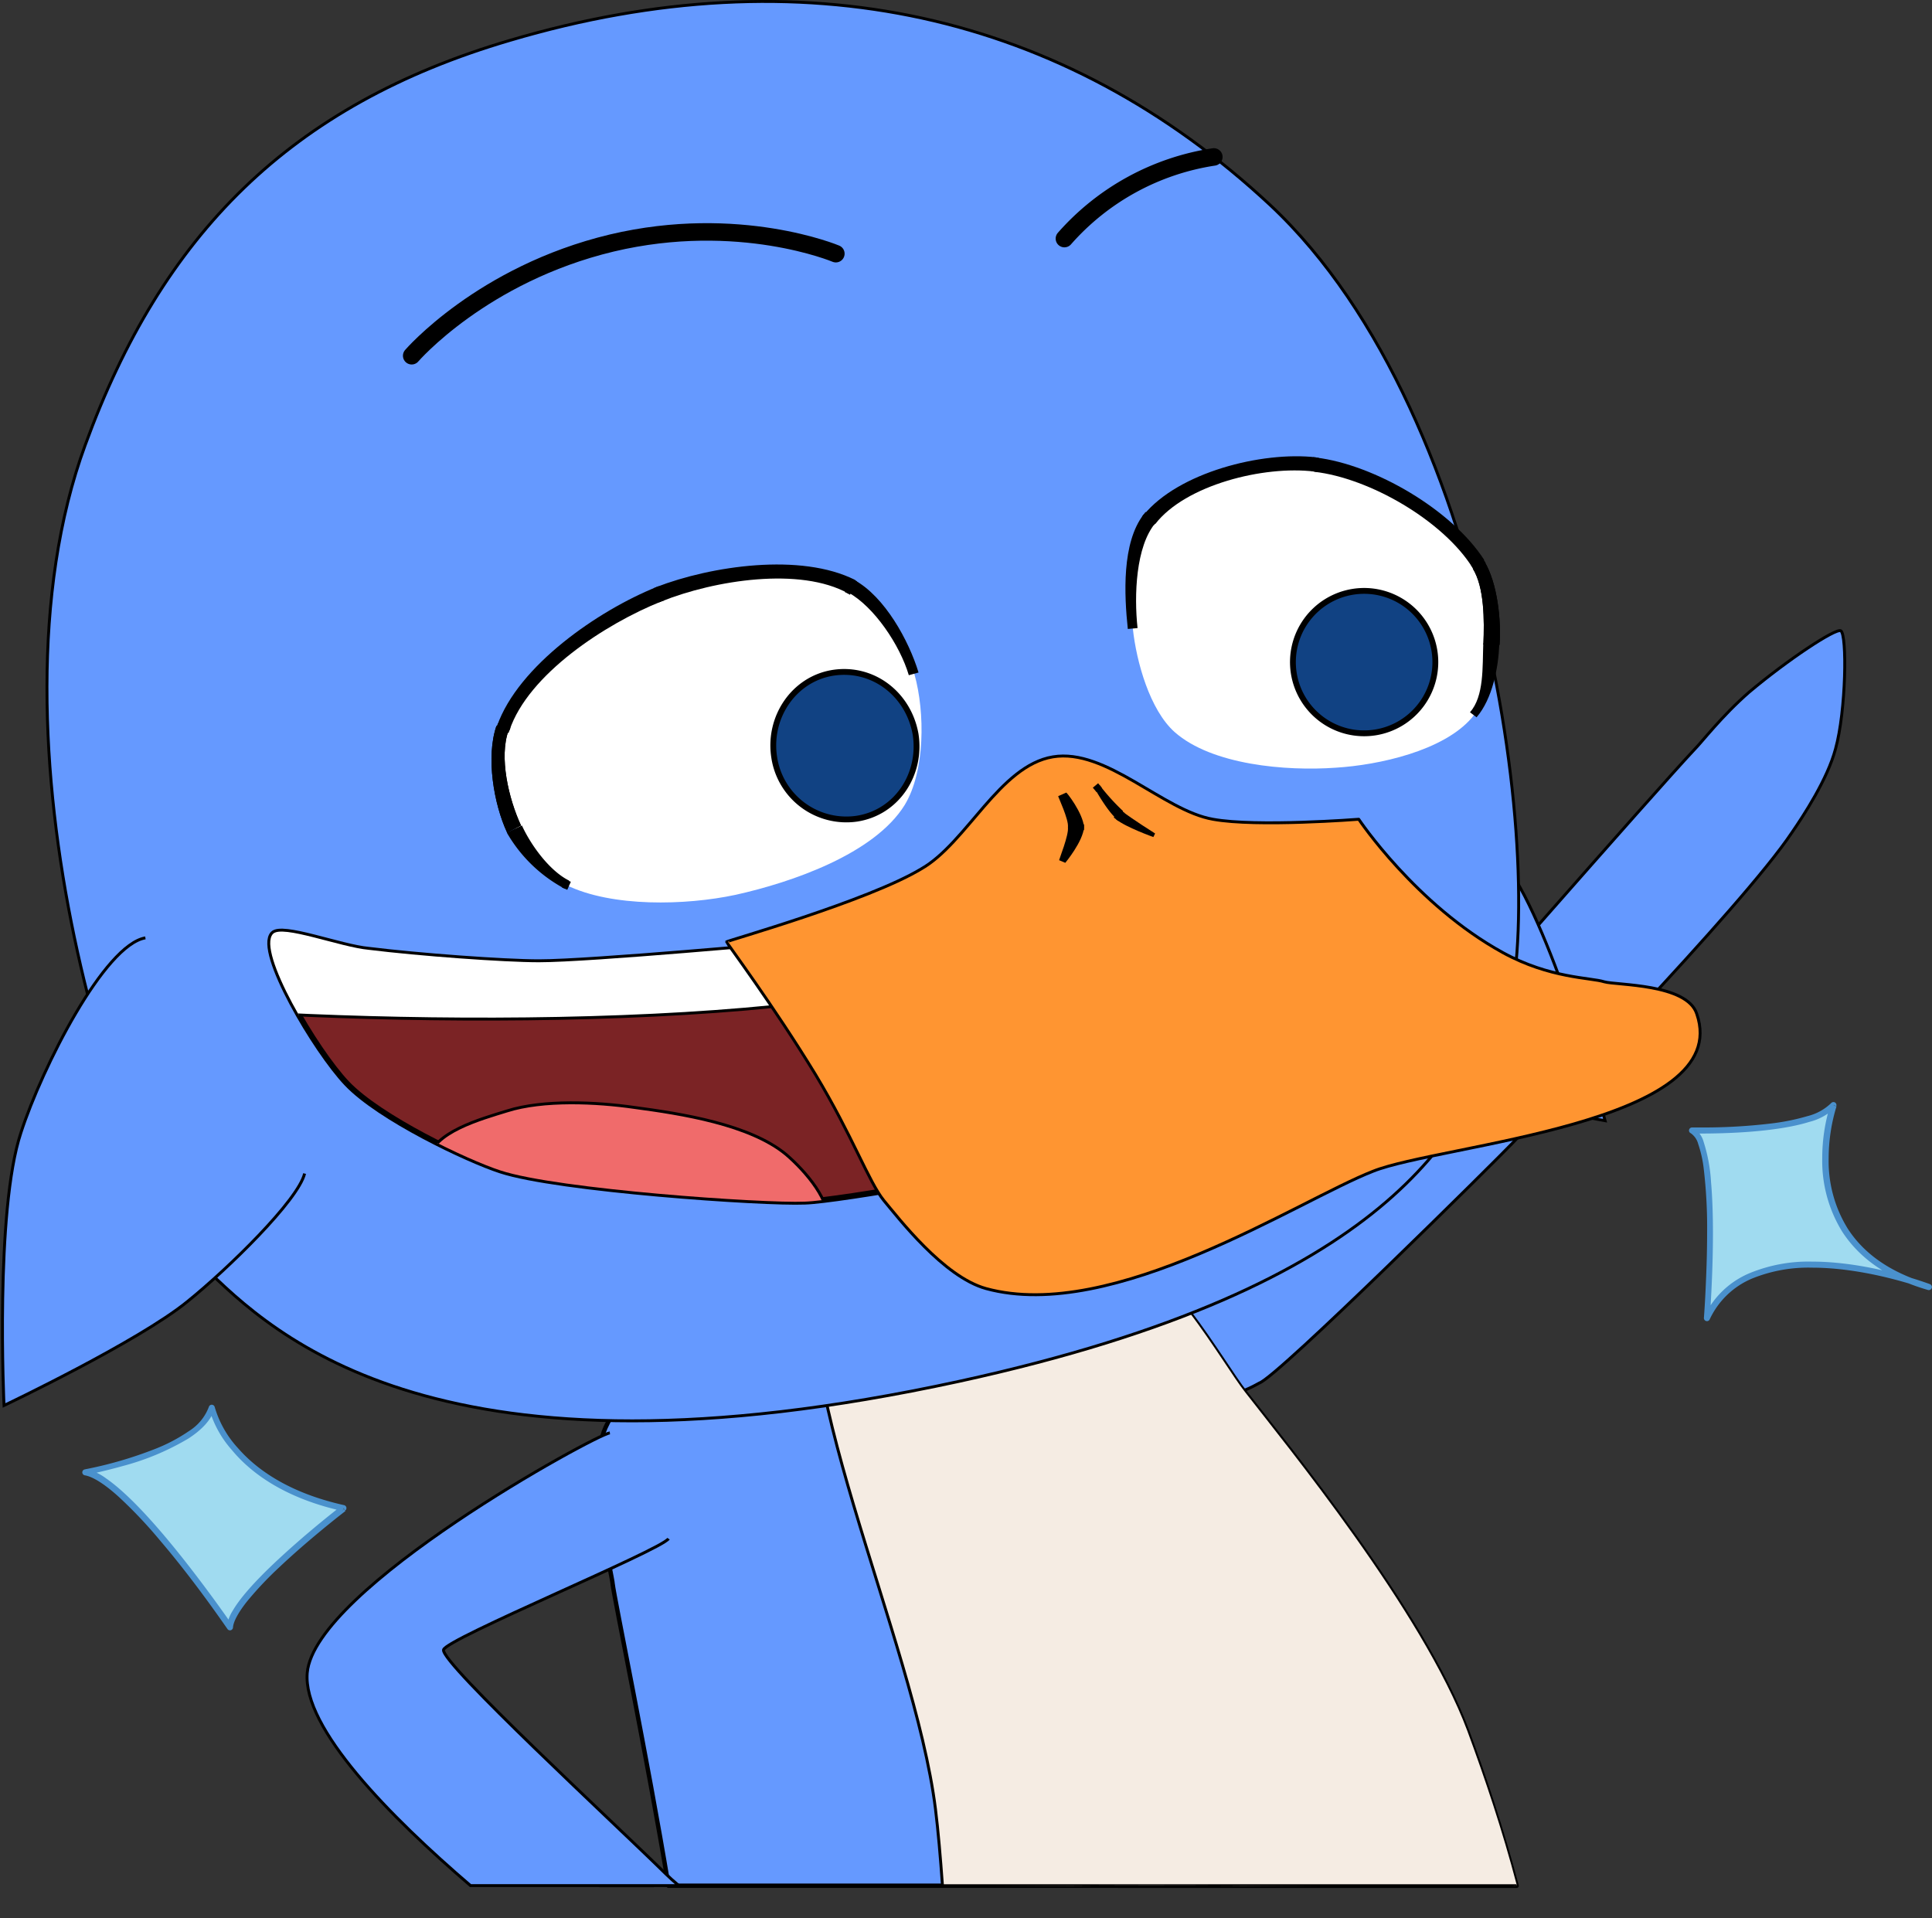 <svg xmlns="http://www.w3.org/2000/svg" xmlns:xlink="http://www.w3.org/1999/xlink" viewBox="0 0 331.27 328.95"><rect x="0" y="0" width="331.27" height="328.95" fill="#333333" stroke="none"/><defs><style>.cls-1,.cls-13,.cls-16{fill:none;}.cls-2,.cls-3,.cls-4{fill:#6599ff;}.cls-10,.cls-11,.cls-13,.cls-14,.cls-15,.cls-16,.cls-2,.cls-3,.cls-4,.cls-6,.cls-7,.cls-9{stroke:#000;}.cls-2{stroke-miterlimit:10;}.cls-10,.cls-15,.cls-2,.cls-3,.cls-6,.cls-9{stroke-width:0.5px;}.cls-10,.cls-11,.cls-14,.cls-15,.cls-16,.cls-3,.cls-4,.cls-6,.cls-7,.cls-9{stroke-linecap:round;}.cls-10,.cls-11,.cls-13,.cls-14,.cls-15,.cls-16,.cls-3,.cls-4,.cls-6,.cls-7,.cls-9{stroke-linejoin:round;}.cls-4{stroke-width:0.75px;}.cls-5{clip-path:url(#clip-path);}.cls-6{fill:#f5ece3;}.cls-7{fill:#7b2325;}.cls-8{clip-path:url(#clip-path-2);}.cls-9{fill:#f06b6b;}.cls-10,.cls-11,.cls-12{fill:#fff;}.cls-14{fill:#114283;}.cls-15{fill:#ff9531;}.cls-16{stroke-width:3px;}.cls-17{fill:#a0dbf0;}.cls-18{fill:#4a91cd;}</style><clipPath id="clip-path" transform="translate(0.12)"><path class="cls-1" d="M189.1,211.69c10.22,3.66,20.59,22.42,24.25,27,6.86,8.85,30.49,37.67,38.12,58.1,3,8.11,6,17,8.48,26.44-.24,1-36.91-.22-78.79.13s-66.87,0-66.87,0c-3.66-22.17-9.13-49.48-9.36-51.69,0-1.07-4.58-19.52-1.22-26.84,4.57-10.21,19.82-17.84,30-22.41C149.15,215.35,173.24,206.05,189.1,211.69Z"/></clipPath><clipPath id="clip-path-2" transform="translate(0.12)"><path class="cls-1" d="M46.68,160.15c-2.75,3,7.32,20,12.66,25.62,5.64,5.95,20.73,13.11,26.38,14.94,9.75,3.21,45.13,5.65,52.15,5.34,5.79-.15,36.59-5.64,42.84-7.62,5.34-1.68,28.52-9.15,34.47-16,5.48-6.26,14.18-30.5,9.75-33.55-1.52-1.07-8.69,2.59-11.43,3.35-7.32,1.83-28.06,6.56-31.11,7-4.57.76-45.74,2.59-46.35,2.59S101.27,165,92.27,165c-6,0-20.58-1.07-29.12-2.13C58.27,162.44,48.2,158.48,46.68,160.15Z"/></clipPath></defs><title>kuno feedback positivo_1</title><g id="Layer_2" data-name="Layer 2"><g id="Layer_4" data-name="Layer 4"><g id="Pato"><g id="brazo_izq" data-name="brazo izq"><path class="cls-2" d="M215.79,237.16c3.2-1.07,41-38.58,43.45-41.17,2.9-3.05,39.34-40.41,47.88-53.22,2-2.9,6.1-9.15,7.48-14.33,1.83-6.56,2-19.67.91-20.28-.91-.46-9.15,5-15.71,10.52-4.72,4.11-8.08,8.54-9.45,9.91-6.86,7.32-45.74,51.69-46.05,52.15-.46.46-43.61,40.56-44.22,42.69-.15.46-4.27,8.24,1.22,13.42C207.25,242.49,215.18,237.46,215.79,237.16Z" transform="translate(0.12)"/></g><g id="cola"><path class="cls-3" d="M102.69,323.35c.73-5.7,1.48-9.64,1.48-9.64s3.07,4,7.79,9.64Z" transform="translate(0.12)"/></g><g id="cuerpo"><g id="cuerpo-2" data-name="cuerpo"><path class="cls-4" d="M114.5,323.35c-3.66-22.09-9.34-49.53-9.57-51.73,0-1.07-4.58-19.52-1.22-26.84,4.57-10.21,19.82-17.84,30-22.41,15.4-7,39.49-16.32,55.35-10.68,10.22,3.66,20.59,22.42,24.25,27,6.86,8.85,30.49,37.67,38.12,58.1,3,8.09,6,17.13,8.5,26.57Z" transform="translate(0.12)"/></g><g id="detalle"><g class="cls-5"><path class="cls-6" d="M280.61,323.35H161.48c-.35-4.9-.74-9.43-1.2-13.15-3.66-29.43-27.29-77-19.37-97.44,3.36-8.39,19.22-23.48,31.26-27.45,11.59-3.81,32.79-.45,40.57,4,20.58,11.89,41.62,63.13,54.74,92.56,5.25,11.86,11.51,30.51,16.46,46.86h-3.33Z" transform="translate(0.12)"/></g></g></g><g id="cabeza"><g id="pelo_extIzq" data-name="pelo extIzq"><path class="cls-2" d="M211.36,144.75c-2.44,9,1.38,28.21,3.82,31.11,2,2.44,17.07,6.71,24.55,8.84,10.36,2.9,35.37,7.47,35.37,7.47s-8.69-32.32-16.92-43.76c-7-9.61-24.55-26.23-30.5-25.31C223.71,123.71,213.65,136.82,211.36,144.75Z" transform="translate(0.12)"/></g><g id="cabeza-2" data-name="cabeza"><path class="cls-3" d="M14.5,76.29C-4.1,126.91,21.37,203.76,34.63,217,47,229.23,75.35,256.22,164.4,236.85c74.72-16.31,86.3-43.3,92.86-59.31,8.69-21.35-.46-105.83-39.64-142.43C182.24,2.18,137.41-7.89,87.39,6.9,49.58,18,27.62,40.3,14.5,76.29Z" transform="translate(0.12)"/></g><g id="pelo_extDer" data-name="pelo extDer"><path class="cls-2" d="M52.11,201.23C51,205.81,39,217.55,32,223.19,23.59,230.05.57,241,.57,241S-1,207.64,3.47,194.22C7.13,182.93,17.8,162,24.81,160.82" transform="translate(0.12)"/></g><g id="boca"><g id="boca-2" data-name="boca"><path class="cls-7" d="M46.68,160.15c-2.75,3,7.32,20,12.66,25.62,5.64,5.95,20.73,13.11,26.38,14.94,9.75,3.21,45.13,5.65,52.15,5.34,5.79-.15,36.59-5.64,42.84-7.62,5.34-1.68,28.52-9.15,34.47-16,5.48-6.26,14.18-30.5,9.75-33.55-1.52-1.07-8.69,2.59-11.43,3.35-7.32,1.83-28.06,6.56-31.11,7-4.57.76-45.74,2.59-46.35,2.59S101.27,165,92.27,165c-6,0-20.58-1.07-29.12-2.13C58.27,162.44,48.2,158.48,46.68,160.15Z" transform="translate(0.12)"/></g><g id="lengua"><g class="cls-8"><path class="cls-9" d="M85.56,211.24c10.22,5.79,27,9.14,38.58,7.31,5.8-.91,16-2.74,17.54-8.38,1.06-4-3.81-9.46-7-12.2-6.25-5.19-18-7-26.07-8.08-6.41-.92-15.56-1.38-21.81.61-4.42,1.37-12.81,3.66-13.42,8.38C72.75,204.07,81,208.8,85.56,211.24Z" transform="translate(0.12)"/></g></g><g id="dientes"><g class="cls-8"><path class="cls-10" d="M4.44,115.78c19.21-32.63,77.92-46,115.43-51.39,37.21-5.34,95-7.17,124.13,16.62,14,11.59,23.94,55.66,23.94,55.66-.16,0-79.75,29.43-130.53,35.38-50.48,5.94-130.23.91-134-4C1.85,166.25-3.64,129.35,4.44,115.78Z" transform="translate(0.12)"/></g><g class="cls-8"><path class="cls-11" d="M280.9,265.22c-19.22,32.47-77.77,46-115.28,51.38-37.21,5.34-96.68,8.85-124.28-16.62C17.4,278,16,195.22,16,195.07s81.12,22.87,130.68,20c51.23-3.05,126.71-40.11,131.59-36.14C281.35,181.5,294,242.8,280.9,265.22Z" transform="translate(0.12)"/></g></g></g><g id="ojos"><g id="ojos-2" data-name="ojos"><path class="cls-12" d="M97,151.77c7.78,3.81,20.43,3.5,29,1.67,9.61-2.13,23.79-7,29-15.4,3.51-5.79,3.51-15.86,1.68-22.41-1.52-5.19-5.79-12.35-10.67-14.95-8.85-4.72-23.79-2.44-33.09,1.22-9.76,3.82-23.18,13-26.69,22.88-1.67,5-.3,12.65,2,17.38C89.83,145.67,93.49,149.94,97,151.77Z" transform="translate(0.12)"/><path d="M89.22,141.55c-2.13-4.58-3.81-11.74-2.13-16.32L85,124.47c-1.83,5.34-.45,13.42,1.83,18.3Z" transform="translate(0.12)"/><path d="M87.24,125.23c3.2-9.6,16.47-18.29,26.07-22.11l-.91-2.44c-9.91,4-23.64,13.42-27.29,23.79Z" transform="translate(0.12)"/><path class="cls-13" d="M87.24,125.23l-2.13-.76" transform="translate(0.12)"/><path d="M113.31,103.12c9.15-3.66,23.79-5.94,32-1.37l1.22-2.29c-9.3-4.72-24.71-2.44-34.16,1.22Z" transform="translate(0.12)"/><path class="cls-13" d="M113.31,103.12l-.91-2.44" transform="translate(0.12)"/><path d="M145.34,101.6c4.42,2.44,8.84,9,10.37,14.18l1.67-.46c-1.67-5.49-5.79-13-11-15.86Z" transform="translate(0.12)"/><path class="cls-13" d="M145.18,101.75l1.22-2.29" transform="translate(0.12)"/><path d="M97.46,151c-3.36-1.67-6.56-6.1-8.09-9.45l-2.59,1.22a25,25,0,0,0,9.91,9.61Z" transform="translate(0.12)"/><path class="cls-13" d="M97.3,151l-.61,1.38" transform="translate(0.12)"/><path class="cls-12" d="M252.23,123.1c-4.88,5.64-15.86,8.08-23.33,8.54-8.54.61-21.2-.46-27.6-6.1-4.27-3.81-6.56-12.05-7.17-17.69s-.61-14.49,2.9-18.91c5.49-7,19.37-10.52,28.36-9.45,9.76,1.07,22.72,8.84,27.91,17.23,2.28,3.51,2.44,9.61,2.28,13.72S254.82,120.05,252.23,123.1Z" transform="translate(0.12)"/><path d="M257,110.59c.3-4.11-.31-10.52-2.6-14.33l-2,1.22c2,3.2,2,8.85,1.83,13Z" transform="translate(0.12)"/><path d="M254.36,96c-5.49-8.54-18.75-16.32-28.82-17.54l-.3,2.44c9.45,1.07,22.11,8.39,27.14,16.47Z" transform="translate(0.12)"/><path class="cls-13" d="M254.36,96.11l-2,1.22" transform="translate(0.12)"/><path d="M225.54,78.42c-9.3-1.07-23.63,2.59-29.58,9.91l2,1.53c5.19-6.71,18.61-10.07,27.3-9Z" transform="translate(0.12)"/><path class="cls-13" d="M225.54,78.46l-.3,2.4" transform="translate(0.12)"/><path d="M196,88.18c-3.81,4.88-3.35,13.88-2.74,19.67l1.67-.15c-.61-5.64-.3-14,3.05-18Z" transform="translate(0.12)"/><path class="cls-13" d="M196,88.18l2,1.52" transform="translate(0.12)"/><path d="M253.06,123c2.75-3.2,3.74-8.55,3.9-12.52l-2.75-.15c-.15,4,.16,9.06-2.28,11.8Z" transform="translate(0.12)"/><path d="M89.22,141.55c-2.13-4.58-3.81-11.74-2.13-16.32L85,124.47c-1.83,5.34-.45,13.42,1.83,18.3Z" transform="translate(0.12)"/><path d="M257,110.59c.3-4.11-.31-10.52-2.6-14.33l-2,1.22c2,3.2,2,8.85,1.83,13Z" transform="translate(0.12)"/></g><g id="pupilas"><path class="cls-14" d="M132.63,129.86a12.51,12.51,0,0,0,14.18,10.52c6.86-1.07,11.13-7.63,10.06-14.49-1.22-6.86-7.31-11.59-14.18-10.52C136,116.44,131.56,123,132.63,129.86Z" transform="translate(0.12)"/><path class="cls-14" d="M221.71,115.37a12.21,12.21,0,1,0,10.06-13.88A12.21,12.21,0,0,0,221.71,115.37Z" transform="translate(0.12)"/></g></g><g id="El_pico" data-name="El pico"><path class="cls-15" d="M207.86,140.48c7.47,1.37,25,0,25,0s9.76,14.64,24.71,22.87c8.08,4.43,15.09,4.27,17.38,5,2.13.61,14.18.3,15.86,5.49,6.55,18.9-44.07,22.41-55.51,27-12.81,5-44.52,26.07-66.33,20.12-7.32-2-15.09-12.19-17.53-15.09-2.6-3.2-5.34-11-11.75-21.65-7.16-11.75-15.24-22.57-15.24-22.72s24.24-7,33.39-12.51c7.78-4.42,13.42-17.69,22.57-19.21S199.32,139,207.86,140.48Z" transform="translate(0.12)"/><path d="M181.32,136.52c0,.15,1.83,4,1.68,5.33h2.75c-.16-2.44-3.05-6.1-3.05-5.94Z" transform="translate(0.12)"/><path d="M183,141.85c.15,1.38-1.52,5.49-1.52,5.65l1.06.45s3.05-3.66,3.21-6.1Z" transform="translate(0.12)"/><path class="cls-13" d="M183,141.85h2.75" transform="translate(0.12)"/><path d="M187.73,135.45s2.13,3.81,3.66,5l1.06-1.37a36.59,36.59,0,0,1-4-4.42Z" transform="translate(0.12)"/><path class="cls-13" d="M187.58,135.45l.91-.76" transform="translate(0.12)"/><path d="M191.24,140.48c1.67,1.37,6.4,3.05,6.4,3.05l.3-.61s-4.11-2.59-5.64-3.81Z" transform="translate(0.12)"/><path class="cls-13" d="M191.24,140.48l1.06-1.37" transform="translate(0.12)"/></g><g id="cejas"><path class="cls-16" d="M143.2,43.5s-16.62-7-38.42-1.83C82.51,47,70.47,61,70.47,61" transform="translate(0.12)"/><path class="cls-16" d="M182.39,40.91a42.63,42.63,0,0,1,25.62-14" transform="translate(0.12)"/></g></g><g id="brazo_der" data-name="brazo der"><path class="cls-2" d="M114.51,263.84c-1.37,2-38.27,17.23-38.58,19.06-.45,2.29,29.59,30,38.12,38.43.58.57,1.34,1.26,2.21,2H80.56c-13.77-11.8-28.8-27-28-36.48C53.82,272.38,102,246,104.45,245.7" transform="translate(0.12)"/></g><path class="cls-17" d="M314.29,189.55s-8.43,24,16.35,31.16c0,0-30.15-11.49-38.07,5.37,0,0,2.3-29.89-2.55-32.19C290,193.89,310.2,194.4,314.29,189.55Z" transform="translate(0.12)"/><path class="cls-18" d="M314.29,189.55l.49.17-.06.17a30.62,30.62,0,0,0-1.29,8.75,22,22,0,0,0,3.25,12c2.52,3.93,6.83,7.47,14.1,9.57l-.14.5-.19.49L330,221c-2-.72-10.77-3.63-19.42-3.63a25.64,25.64,0,0,0-10.29,1.87,14,14,0,0,0-7.26,7,.5.5,0,0,1-.6.28.52.52,0,0,1-.39-.54s.14-1.76.27-4.47.28-6.34.28-10.1a86.25,86.25,0,0,0-.61-11.25,20.43,20.43,0,0,0-.92-4,3.22,3.22,0,0,0-1.27-1.84.51.51,0,0,1-.29-.59.52.52,0,0,1,.52-.4h1.63a98,98,0,0,0,11.81-.67,37.94,37.94,0,0,0,6.39-1.29,8.87,8.87,0,0,0,4-2.21.53.53,0,0,1,.66-.12.54.54,0,0,1,.23.63l-.49-.17.4.33a9.76,9.76,0,0,1-4.52,2.54c-5.82,1.82-14.82,2-18.51,2-1,0-1.65,0-1.65,0v-.52l.22-.47a4.09,4.09,0,0,1,1.8,2.41,27.76,27.76,0,0,1,1.27,6.85c.24,2.74.33,5.8.33,8.79,0,7.56-.55,14.64-.55,14.65l-.52,0-.47-.22a15,15,0,0,1,7.78-7.53,26.49,26.49,0,0,1,10.71-2c10.14,0,20.2,3.85,20.23,3.86a.52.52,0,0,1-.33,1c-7.47-2.15-12-5.85-14.69-10a23.11,23.11,0,0,1-3.42-12.57,30.69,30.69,0,0,1,1.42-9.27l.49.18.4.33Z" transform="translate(0.12)"/><path class="cls-17" d="M58.79,258.69s-19,14.61-19.48,20.36c0,0-17.27-25.23-24.79-26.56,0,0,19.48-3.54,21.69-11.07C36.21,241.42,38.87,254.26,58.79,258.69Z" transform="translate(0.12)"/><path class="cls-18" d="M58.79,258.69l.32.41-.82.64c-1.82,1.43-6.38,5.09-10.52,9a60.08,60.08,0,0,0-5.49,5.81c-1.46,1.82-2.39,3.49-2.45,4.52a.52.52,0,0,1-.95.26s-.27-.39-.76-1.09c-1.69-2.41-6-8.48-10.79-14.08a78,78,0,0,0-7.11-7.51c-2.26-2.05-4.35-3.43-5.79-3.67a.53.53,0,0,1-.44-.51.52.52,0,0,1,.43-.51l.83-.17a68.61,68.61,0,0,0,11-3.25,28.87,28.87,0,0,0,6.09-3.19,8.34,8.34,0,0,0,3.35-4.1.52.52,0,0,1,1,0v0a17.75,17.75,0,0,0,4,7.07c3.14,3.59,8.63,7.64,18.18,9.77a.52.52,0,0,1,.21.92l-.32-.41-.12.51c-10.06-2.24-15.82-6.62-19-10.47a18.08,18.08,0,0,1-3.93-7.2l.51-.11.5.15c-.62,2.07-2.35,3.77-4.54,5.19a43.88,43.88,0,0,1-11.23,4.71c-3.57,1-6.32,1.53-6.33,1.53l-.09-.51.09-.51a9.26,9.26,0,0,1,3.43,1.6c4.27,2.94,9.66,9.21,14,14.77s7.66,10.4,7.67,10.41l-.43.29-.52,0a6.75,6.75,0,0,1,1-2.75c2-3.44,6.69-7.89,10.84-11.54s7.8-6.44,7.81-6.45l.32.42-.12.51Z" transform="translate(0.12)"/></g></g></g></svg>
